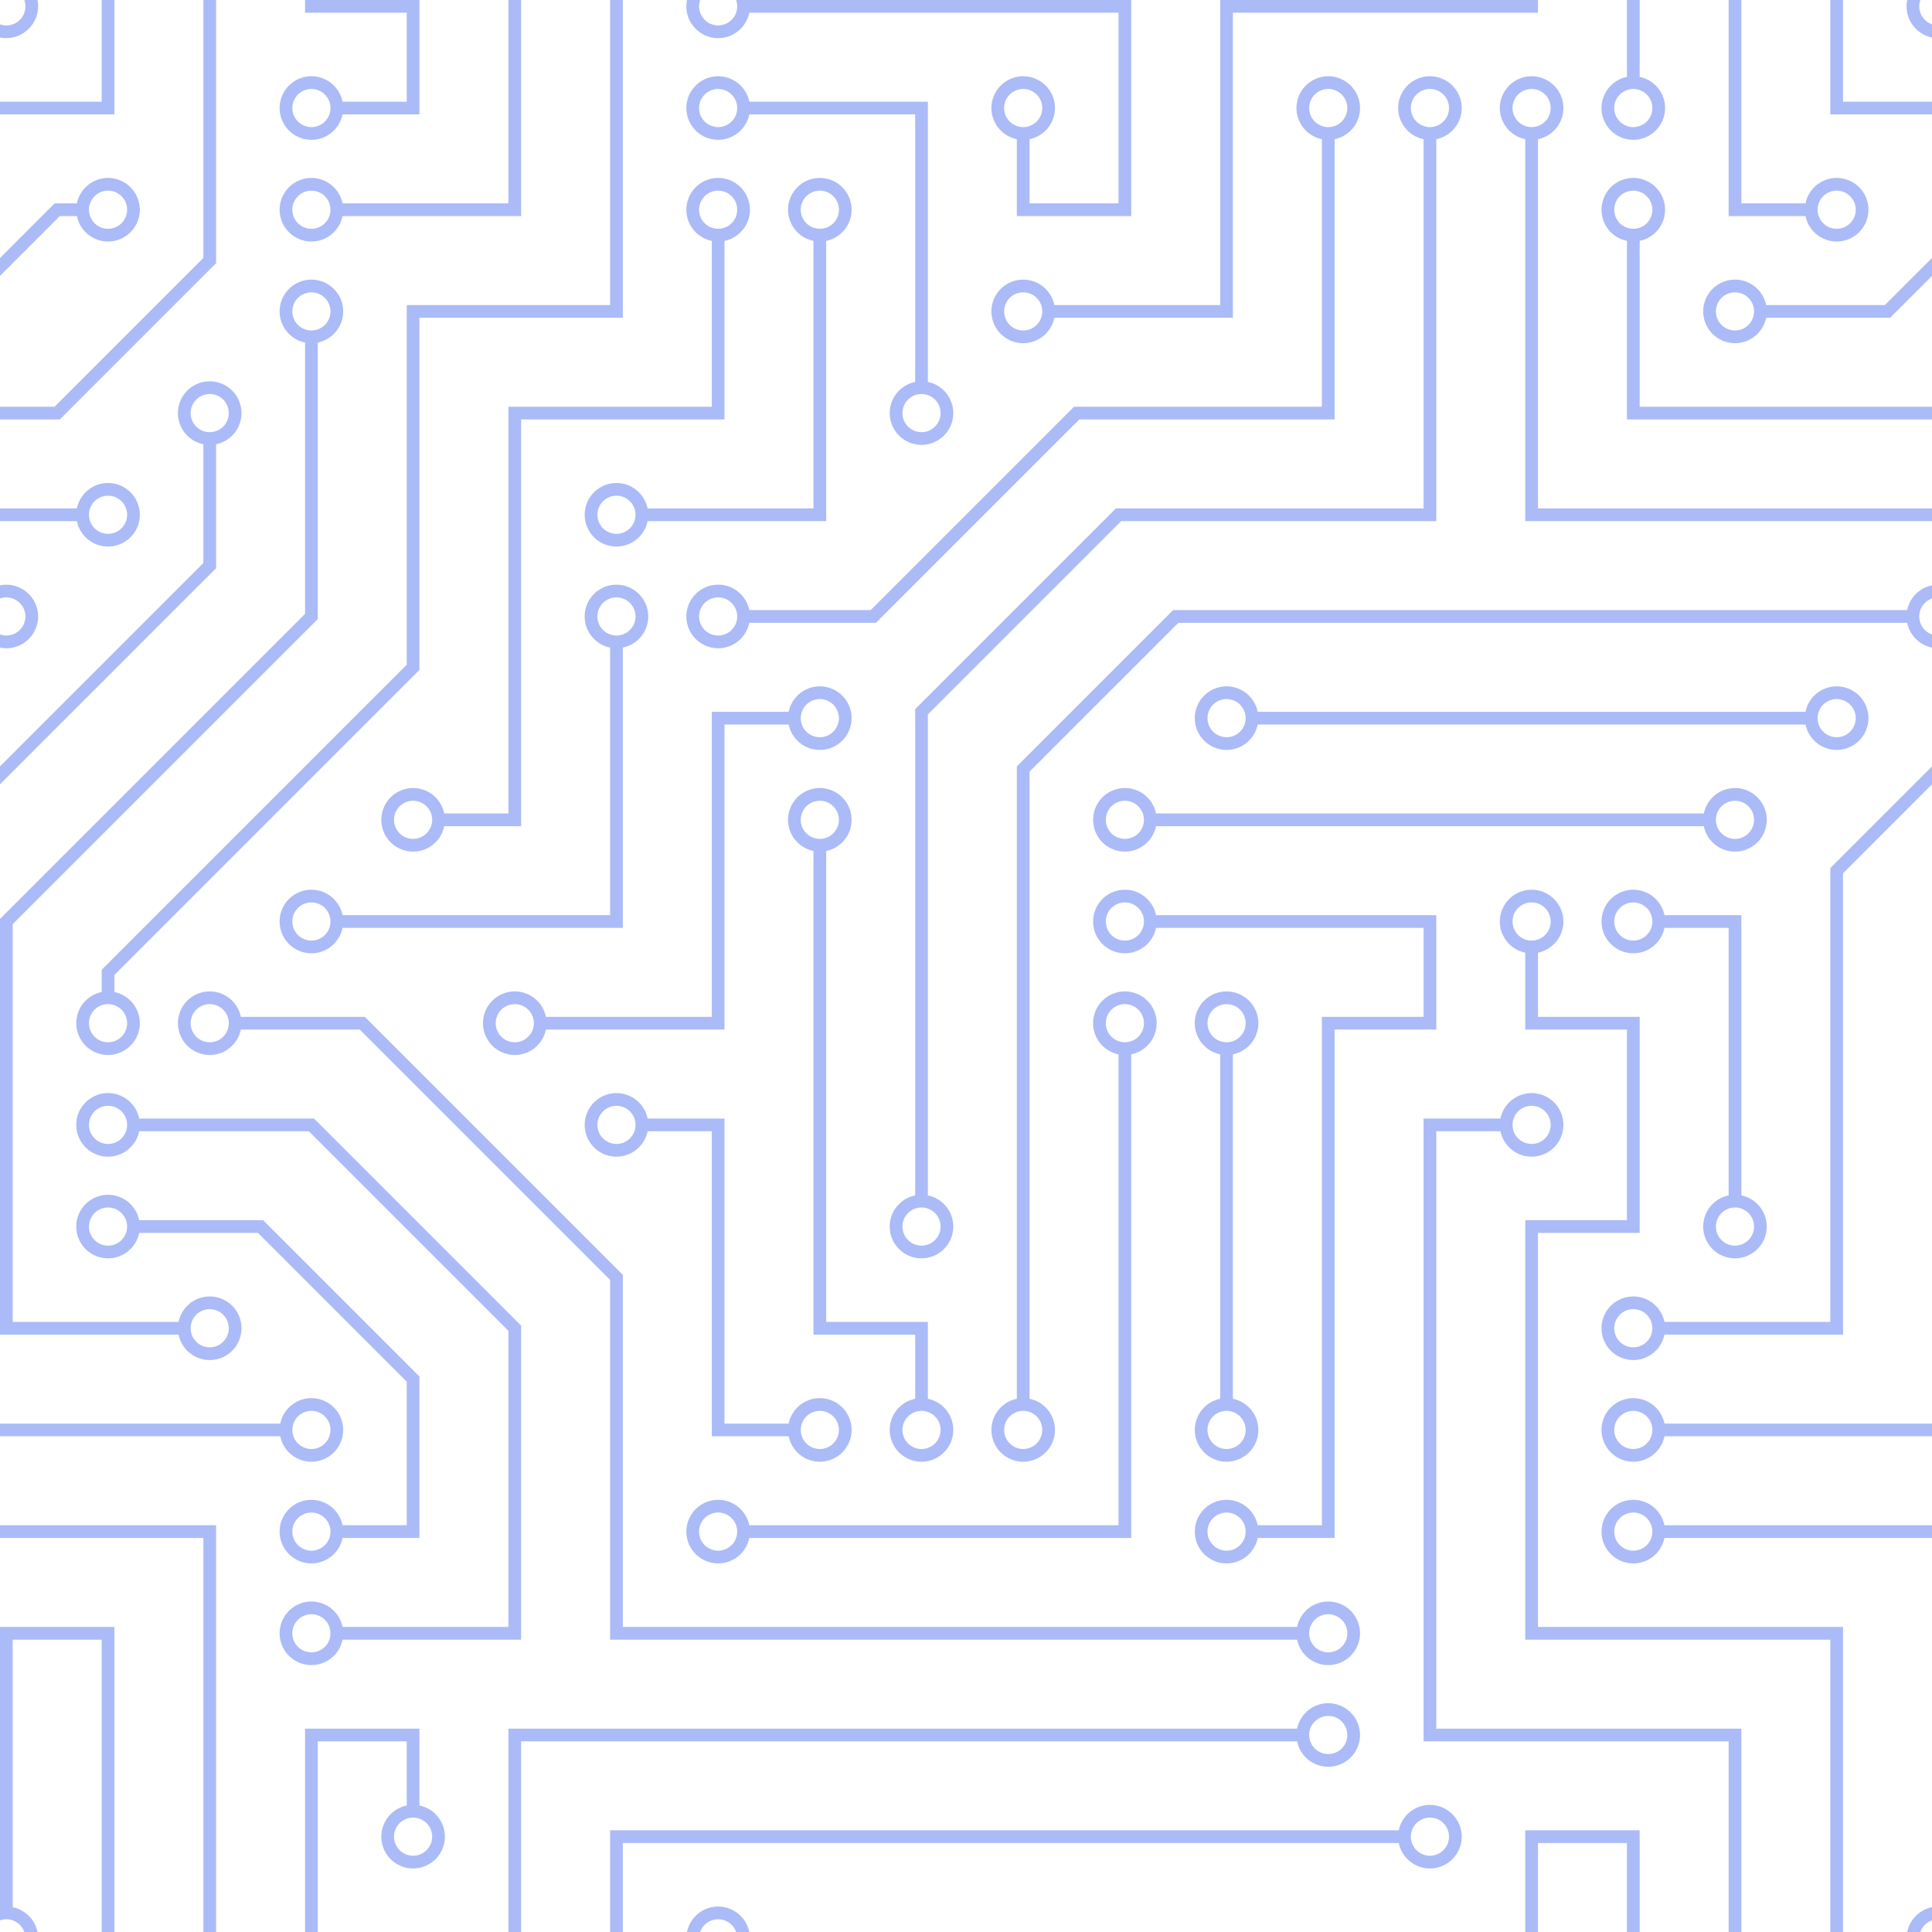 <svg xmlns="http://www.w3.org/2000/svg" width="304" height="304"><path fill="#5979f0" fill-opacity=".5" d="M44.1 224a5 5 0 110 2H0v-2h44.1zm160 48a5 5 0 110 2H82v-2h122.1zm57.8-46a5 5 0 110-2H304v2h-42.1zm0 16a5 5 0 110-2H304v2h-42.1zm6.2-114a5 5 0 110 2h-86.2a5 5 0 110-2h86.2zm-256-48a5 5 0 110 2H0v-2h12.1zm185.8 34a5 5 0 110-2h86.2a5 5 0 110 2h-86.2zM258 12.1a5 5 0 11-2 0V0h2v12.1zm-64 208a5 5 0 11-2 0v-54.2a5 5 0 112 0v54.2zm48-198.2V80h62v2h-64V21.9a5 5 0 112 0zm16 16V64h46v2h-48V37.9a5 5 0 112 0zm-128 96V208h16v12.1a5 5 0 11-2 0V210h-16v-76.1a5 5 0 112 0zm-5.9-21.9a5 5 0 110 2H114v48H85.9a5 5 0 110-2H112v-48h12.1zm-6.2 130a5 5 0 110-2H176v-74.1a5 5 0 112 0V242h-60.1zm-16-64a5 5 0 110-2H114v48h10.1a5 5 0 110 2H112v-48h-10.1zM66 284.1a5 5 0 11-2 0V274H50v30h-2v-32h18v12.1zM236.1 176a5 5 0 110 2H226v94h48v32h-2v-30h-48v-98h12.1zm25.8-30a5 5 0 110-2H274v44.1a5 5 0 11-2 0V146h-10.1zm-64 96a5 5 0 110-2H208v-80h16v-14h-42.1a5 5 0 110-2H226v18h-16v80h-12.1zm86.2-210a5 5 0 110 2H272V0h2v32h10.1zM98 101.9V146H53.9a5 5 0 110-2H96v-42.1a5 5 0 112 0zM53.9 34a5 5 0 110-2H80V0h2v34H53.9zm60.1 3.9V66H82v64H69.9a5 5 0 110-2H80V64h32V37.9a5 5 0 112 0zM101.9 82a5 5 0 110-2H128V37.9a5 5 0 112 0V82h-28.1zm16-64a5 5 0 110-2H146v44.1a5 5 0 11-2 0V18h-26.1zm102.2 270a5 5 0 110 2H98v14h-2v-16h124.1zM242 149.9V160h16v34h-16v62h48v48h-2v-46h-48v-66h16v-30h-16v-12.1a5 5 0 112 0zM53.9 18a5 5 0 110-2H64V2H48V0h18v18H53.9zm112 32a5 5 0 110-2H192V0h50v2h-48v48h-28.1zm-48-48a5 5 0 01-9.8-2h2.07a3 3 0 105.66 0H178v34h-18V21.9a5 5 0 112 0V32h14V2h-58.1zm0 96a5 5 0 110-2H137l32-32h39V21.9a5 5 0 112 0V66h-40.17l-32 32H117.9zm28.1 90.1a5 5 0 11-2 0v-76.51L175.59 80H224V21.9a5 5 0 112 0V82h-49.59L146 112.41v75.69zm16 32a5 5 0 11-2 0v-99.51L184.59 96H300.1a5 5 0 013.9-3.9v2.07a3 3 0 000 5.66v2.07a5 5 0 01-3.9-3.9H185.41L162 121.41v98.69zm-144-64a5 5 0 11-2 0v-3.51l48-48V48h32V0h2v50H66v55.41l-48 48v2.69zM50 53.9v43.51l-48 48V208h26.1a5 5 0 110 2H0v-65.41l48-48V53.9a5 5 0 112 0zm-16 16v19.51l-34 34v-2.82l32-32V69.9a5 5 0 112 0zM12.1 32a5 5 0 110 2H9.41L0 43.41V40.6L8.59 32h3.51zm265.8 18a5 5 0 110-2h18.69l7.41-7.41v2.82L297.41 50H277.9zm-16 160a5 5 0 110-2H288v-71.41l16-16v2.82l-14 14V210h-28.1zm-208 32a5 5 0 110-2H64v-22.59L40.59 194H21.9a5 5 0 110-2h19.51L66 216.59V242H53.9zm150.2 14a5 5 0 110 2H96v-56.6L56.6 162H37.9a5 5 0 110-2h19.5L98 200.6V256h106.1zm-150.2 2a5 5 0 110-2H80v-46.59L48.59 178H21.9a5 5 0 110-2h27.51L82 208.59V258H53.9zM34 39.8v1.61L9.41 66H0v-2h8.59L32 40.59V0h2v39.8zM2 300.1a5 5 0 013.9 3.9H3.83A3 3 0 000 302.17V256h18v48h-2v-46H2v42.1zM34 241v63h-2v-62H0v-2h34v1zM17 18H0v-2h16V0h2v18h-1zm273-2h14v2h-16V0h2v16zm-32 273v15h-2v-14h-14v14h-2v-16h18v1zM0 92.1A5.02 5.02 0 016 97a5 5 0 01-6 4.9v-2.07a3 3 0 100-5.66V92.1zM80 272h2v32h-2v-32zm37.9 32h-2.07a3 3 0 00-5.66 0h-2.07a5 5 0 019.8 0zM5.9 0A5.02 5.02 0 010 5.9V3.83A3 3 0 003.83 0H5.9zm294.2 0h2.07A3 3 0 00304 3.83V5.9a5 5 0 01-3.9-5.9zm3.9 300.1v2.07a3 3 0 00-1.83 1.83h-2.07a5 5 0 013.9-3.9zM97 100a3 3 0 100-6 3 3 0 000 6zm0-16a3 3 0 100-6 3 3 0 000 6zm16 16a3 3 0 100-6 3 3 0 000 6zm16 16a3 3 0 100-6 3 3 0 000 6zm0 16a3 3 0 100-6 3 3 0 000 6zm-48 32a3 3 0 100-6 3 3 0 000 6zm16 16a3 3 0 100-6 3 3 0 000 6zm32 48a3 3 0 100-6 3 3 0 000 6zm-16 16a3 3 0 100-6 3 3 0 000 6zm32-16a3 3 0 100-6 3 3 0 000 6zm0-32a3 3 0 100-6 3 3 0 000 6zm16 32a3 3 0 100-6 3 3 0 000 6zm32 16a3 3 0 100-6 3 3 0 000 6zm0-16a3 3 0 100-6 3 3 0 000 6zm-16-64a3 3 0 100-6 3 3 0 000 6zm16 0a3 3 0 100-6 3 3 0 000 6zm16 96a3 3 0 100-6 3 3 0 000 6zm0 16a3 3 0 100-6 3 3 0 000 6zm16 16a3 3 0 100-6 3 3 0 000 6zm16-144a3 3 0 100-6 3 3 0 000 6zm0 32a3 3 0 100-6 3 3 0 000 6zm16-32a3 3 0 100-6 3 3 0 000 6zm16-16a3 3 0 100-6 3 3 0 000 6zm-96 0a3 3 0 100-6 3 3 0 000 6zm0 16a3 3 0 100-6 3 3 0 000 6zm16-32a3 3 0 100-6 3 3 0 000 6zm96 0a3 3 0 100-6 3 3 0 000 6zm-16-64a3 3 0 100-6 3 3 0 000 6zm16-16a3 3 0 100-6 3 3 0 000 6zm-32 0a3 3 0 100-6 3 3 0 000 6zm0-16a3 3 0 100-6 3 3 0 000 6zm-16 0a3 3 0 100-6 3 3 0 000 6zm-16 0a3 3 0 100-6 3 3 0 000 6zm-16 0a3 3 0 100-6 3 3 0 000 6zM49 36a3 3 0 100-6 3 3 0 000 6zm-32 0a3 3 0 100-6 3 3 0 000 6zm32 16a3 3 0 100-6 3 3 0 000 6zM33 68a3 3 0 100-6 3 3 0 000 6zm16-48a3 3 0 100-6 3 3 0 000 6zm0 240a3 3 0 100-6 3 3 0 000 6zm16 32a3 3 0 100-6 3 3 0 000 6zm-16-64a3 3 0 100-6 3 3 0 000 6zm0 16a3 3 0 100-6 3 3 0 000 6zm-16-32a3 3 0 100-6 3 3 0 000 6zm80-176a3 3 0 100-6 3 3 0 000 6zm16 0a3 3 0 100-6 3 3 0 000 6zm-16-16a3 3 0 100-6 3 3 0 000 6zm32 48a3 3 0 100-6 3 3 0 000 6zm16-16a3 3 0 100-6 3 3 0 000 6zm0-32a3 3 0 100-6 3 3 0 000 6zm112 176a3 3 0 100-6 3 3 0 000 6zm-16 16a3 3 0 100-6 3 3 0 000 6zm0 16a3 3 0 100-6 3 3 0 000 6zm0 16a3 3 0 100-6 3 3 0 000 6zM17 180a3 3 0 100-6 3 3 0 000 6zm0 16a3 3 0 100-6 3 3 0 000 6zm0-32a3 3 0 100-6 3 3 0 000 6zm16 0a3 3 0 100-6 3 3 0 000 6zM17 84a3 3 0 100-6 3 3 0 000 6zm32 64a3 3 0 100-6 3 3 0 000 6zm16-16a3 3 0 100-6 3 3 0 000 6z"/></svg>